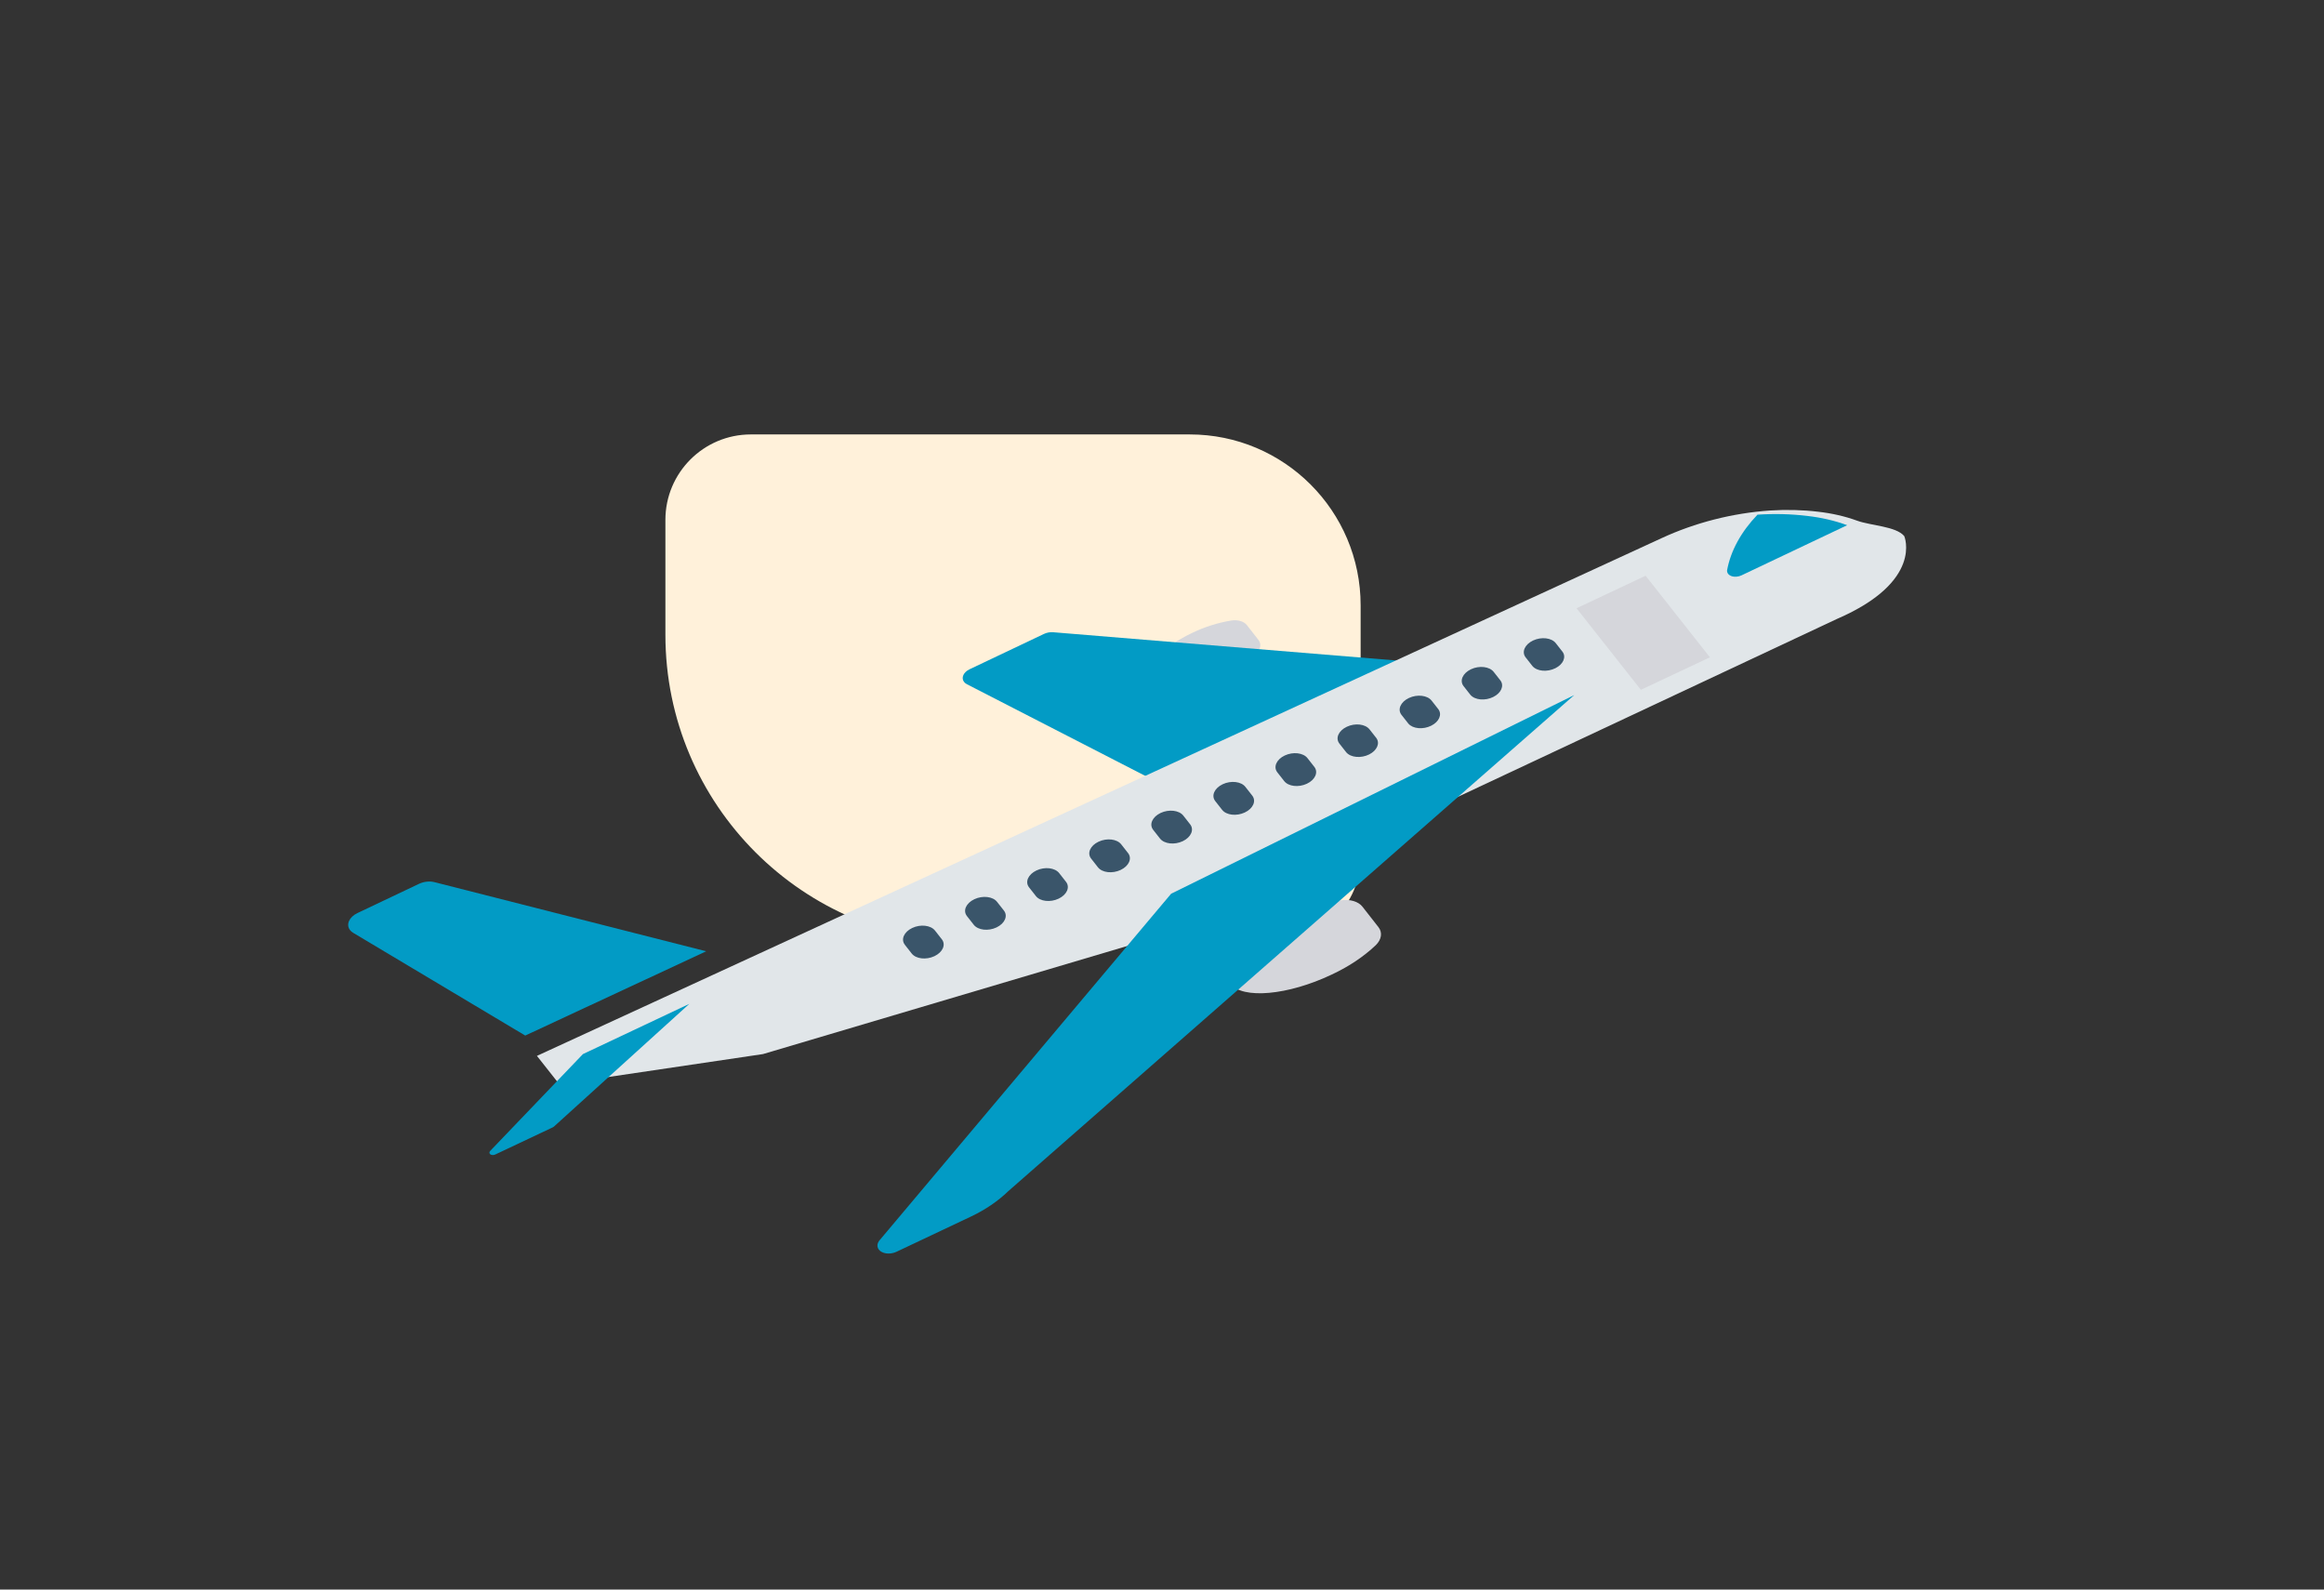 <svg width="136" height="93" viewBox="0 0 136 93" fill="none" xmlns="http://www.w3.org/2000/svg">
<rect x="0" y="0" width="136" height="93" fill="#333333" stroke="none"/>
<path d="M38.939 37.137C38.939 47.078 46.998 55.137 56.939 55.137L74.624 55.137C77.385 55.137 79.624 52.898 79.624 50.137L79.624 35.417C79.624 29.894 75.147 25.417 69.624 25.417L43.939 25.417C41.178 25.417 38.939 27.656 38.939 30.417L38.939 37.137Z" fill="#FFF1DA"/>
<path d="M78.472 52.675C77.366 52.86 76.29 53.202 75.309 53.679C72.753 54.893 71.266 56.626 71.988 57.549C72.71 58.472 75.366 58.236 77.922 57.022C78.916 56.562 79.799 55.973 80.517 55.292C80.85 54.963 80.91 54.554 80.67 54.247L79.732 53.048C79.494 52.741 78.999 52.595 78.472 52.675Z" fill="#D5D6DB"/>
<path d="M72.054 36.303C71.252 36.437 70.472 36.685 69.76 37.031C67.908 37.911 66.829 39.168 67.352 39.837C67.875 40.505 69.802 40.334 71.654 39.454C72.375 39.12 73.016 38.693 73.536 38.199C73.778 37.961 73.821 37.664 73.647 37.442L72.968 36.574C72.795 36.351 72.436 36.245 72.054 36.303Z" fill="#D5D6DB"/>
<path d="M61.627 36.989C61.449 36.974 61.258 37.01 61.093 37.088L56.742 39.155C56.378 39.328 56.232 39.66 56.417 39.897C56.459 39.951 56.517 39.998 56.587 40.033L67.313 45.544L81.824 38.651L61.627 36.989Z" fill="#029BC5"/>
<path d="M107.501 36.21L68.01 54.74L44.647 61.67L32.732 63.436L31.421 61.775L97.245 31.481C99.207 30.575 101.392 30.018 103.58 29.868C104.538 29.806 105.485 29.83 106.397 29.939C107.206 30.03 107.973 30.206 108.676 30.462C109.46 30.753 110.953 30.786 111.436 31.364C111.438 31.363 112.579 34.016 107.501 36.21V36.21Z" fill="#E1E6E9"/>
<path d="M68.534 52.288L51.45 72.589C51.237 72.874 51.364 73.193 51.733 73.302C51.959 73.369 52.237 73.343 52.47 73.232L56.818 71.176C57.655 70.78 58.395 70.278 58.994 69.699L92.125 40.665L68.534 52.288Z" fill="#029BC5"/>
<path d="M25.425 51.611C25.14 51.538 24.8 51.576 24.514 51.712L20.92 53.418C20.43 53.65 20.235 54.097 20.484 54.416C20.531 54.476 20.593 54.53 20.666 54.574L30.737 60.586L41.326 55.656L25.425 51.611Z" fill="#029BC5"/>
<path d="M34.113 61.67L28.693 67.328C28.613 67.41 28.632 67.512 28.734 67.556C28.808 67.588 28.909 67.582 28.991 67.541L32.35 65.955C32.376 65.942 32.4 65.927 32.419 65.909L40.34 58.731L34.113 61.67Z" fill="#029BC5"/>
<path d="M105.749 30.183C104.809 30.07 103.835 30.046 102.848 30.111C101.887 31.112 101.273 32.237 101.067 33.373C101.052 33.602 101.298 33.766 101.618 33.74C101.718 33.732 101.816 33.706 101.905 33.665L108.096 30.727C107.372 30.46 106.582 30.277 105.749 30.183Z" fill="#029BC5"/>
<path d="M92.258 35.586L96.3 33.683L100.064 38.456L96.023 40.358L92.258 35.586Z" fill="#D5D6DB"/>
<path d="M89.715 37.473C89.228 37.703 89.033 38.145 89.28 38.461L89.681 38.971C89.945 39.279 90.546 39.333 91.025 39.092C91.48 38.863 91.664 38.446 91.444 38.139L91.044 37.628C90.797 37.313 90.202 37.244 89.715 37.473V37.473Z" fill="#3A556A"/>
<path d="M86.082 39.155C85.595 39.385 85.401 39.827 85.648 40.142L86.049 40.653C86.312 40.96 86.913 41.014 87.392 40.773C87.848 40.544 88.031 40.128 87.812 39.82L87.411 39.31C87.164 38.995 86.569 38.925 86.082 39.155V39.155Z" fill="#3A556A"/>
<path d="M82.448 40.837C81.962 41.067 81.768 41.509 82.015 41.824L82.416 42.334C82.679 42.642 83.281 42.696 83.759 42.455C84.215 42.226 84.398 41.809 84.179 41.502L83.778 40.991C83.531 40.676 82.936 40.607 82.448 40.837V40.837Z" fill="#3A556A"/>
<path d="M78.816 42.519C78.329 42.749 78.135 43.19 78.382 43.505L78.783 44.016C79.046 44.323 79.648 44.377 80.127 44.137C80.582 43.907 80.766 43.491 80.546 43.183L80.145 42.673C79.898 42.358 79.303 42.289 78.816 42.519V42.519Z" fill="#3A556A"/>
<path d="M75.183 44.2C74.697 44.431 74.503 44.872 74.75 45.187L75.151 45.698C75.398 46.013 75.993 46.082 76.48 45.852C76.966 45.623 77.161 45.181 76.914 44.866L76.513 44.355C76.266 44.04 75.672 43.97 75.184 44.2C75.184 44.2 75.184 44.2 75.183 44.2Z" fill="#3A556A"/>
<path d="M71.551 45.882C71.064 46.112 70.87 46.554 71.117 46.869L71.518 47.38C71.765 47.695 72.36 47.764 72.847 47.534C73.334 47.304 73.528 46.862 73.281 46.547L72.88 46.037C72.634 45.721 72.039 45.652 71.552 45.881C71.551 45.882 71.551 45.882 71.551 45.882Z" fill="#3A556A"/>
<path d="M67.918 47.563C67.431 47.794 67.237 48.236 67.484 48.551L67.885 49.062C68.133 49.376 68.728 49.444 69.215 49.214C69.7 48.984 69.894 48.544 69.648 48.229L69.247 47.718C69 47.403 68.405 47.334 67.918 47.563Z" fill="#3A556A"/>
<path d="M64.285 49.245C63.798 49.475 63.604 49.917 63.852 50.232L64.252 50.743C64.5 51.058 65.095 51.126 65.582 50.896C66.067 50.666 66.261 50.225 66.015 49.911L65.614 49.4C65.368 49.085 64.772 49.015 64.285 49.245Z" fill="#3A556A"/>
<path d="M60.653 50.927C60.166 51.157 59.972 51.599 60.219 51.914L60.62 52.425C60.867 52.739 61.463 52.808 61.949 52.577C62.435 52.348 62.629 51.907 62.383 51.592L61.982 51.081C61.735 50.766 61.14 50.697 60.653 50.927Z" fill="#3A556A"/>
<path d="M57.019 52.609C56.532 52.839 56.337 53.28 56.585 53.595L56.585 53.596L56.986 54.107C57.234 54.421 57.829 54.49 58.315 54.26C58.801 54.03 58.995 53.589 58.749 53.274L58.348 52.764C58.101 52.448 57.506 52.379 57.019 52.609Z" fill="#3A556A"/>
<path d="M53.387 54.29C52.9 54.52 52.706 54.961 52.953 55.276L52.953 55.277L53.354 55.788C53.602 56.102 54.197 56.171 54.684 55.941C55.169 55.711 55.363 55.27 55.117 54.955L54.716 54.444C54.469 54.13 53.874 54.06 53.387 54.29Z" fill="#3A556A"/>
</svg>
